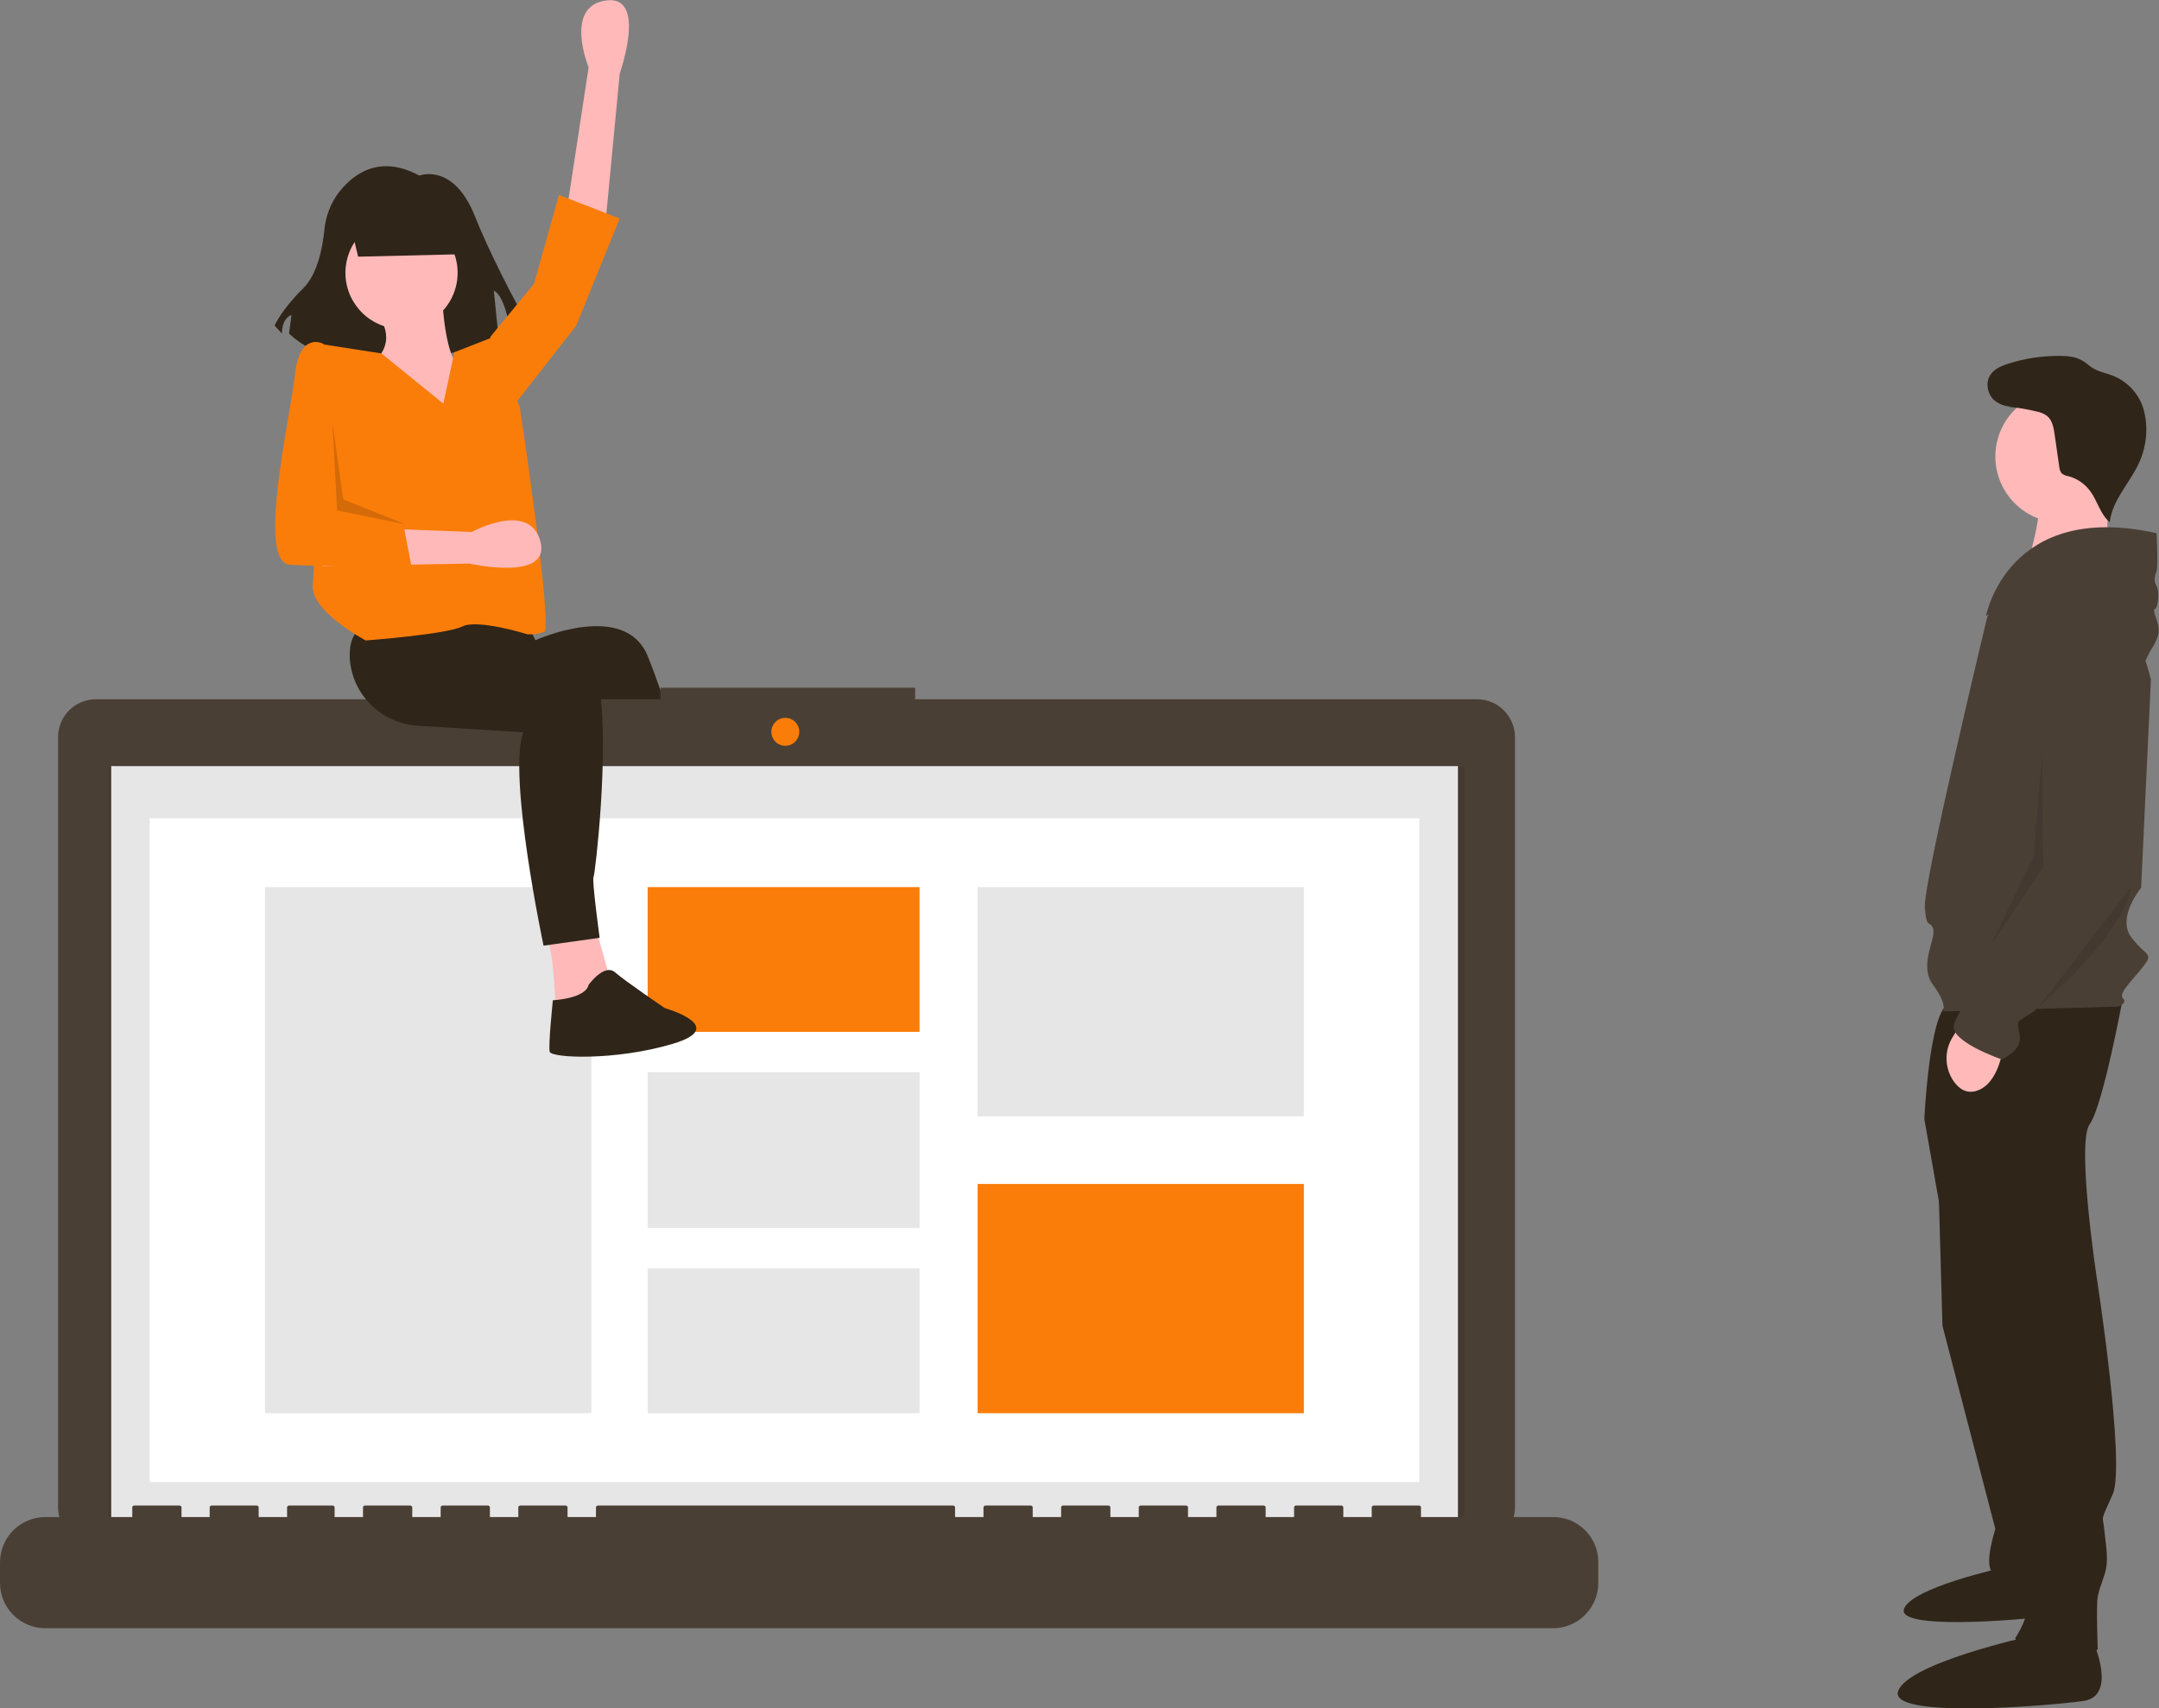 <?xml version="1.0" encoding="utf-8"?>
<!-- Generator: Adobe Illustrator 23.0.1, SVG Export Plug-In . SVG Version: 6.00 Build 0)  -->
<svg version="1.1" id="ef801be8-9fb2-4433-98fc-7ef75631d0fc"
	 xmlns="http://www.w3.org/2000/svg" xmlns:xlink="http://www.w3.org/1999/xlink" x="0px" y="0px" viewBox="0 0 881.4 697.5"
	 style="enable-background:new 0 0 881.4 697.5;" xml:space="preserve">
<rect x="0" y="0" width="881.4" height="697.5" fill="#808080" stroke="none"/>
<style type="text/css">
	.st0{fill:#FFB9B9;}
	.st1{fill:#2F2519;}
	.st2{fill:#2F2E41;}
	.st3{fill:#4A3F35;}
	.st4{opacity:0.1;enable-background:new    ;}
	.st5{fill:#FA7D09;}
	.st6{fill:#E6E6E6;}
	.st7{fill:#FFFFFF;}
	.st8{opacity:0.15;enable-background:new    ;}
</style>
<polygon class="st0" points="277.2,365.8 286.1,393.1 298.2,383 291.8,361.3 "/>
<path class="st1" d="M162.7,249.4l3.2,42.6l76.9,1.9l33.7,76.9l18.4-7.6c0,0-21-72.5-30.5-95.4s-45.8-6.4-45.8-6.4l-3.2-6.4
	L162.7,249.4z"/>
<path class="st2" d="M282.3,388c0,0,1.3,20.3,3.2,21.6s16.5-1.3,16.5-1.3s4.4,1,22.3-3.8c20.1-5.4-2.5-13.4-2.5-13.4
	s-14.6-9.5-21-14s-10.8,5.1-10.8,5.1C291.2,386.1,282.3,388,282.3,388z"/>
<path class="st1" d="M791,470.4l2,70.9l21.6,83c0,0-4.7,14.2-1.3,17.5c3.4,3.4,18.9,9.4,18.9,9.4l-12.8-176.8L791,470.4z"/>
<path class="st1" d="M837.9,641.5c0,0,7.7,16.9-3.1,18.5c-10.8,1.5-60.6,5.6-57.5-3.1s40.6-16.9,40.6-16.9L837.9,641.5z"/>
<path class="st1" d="M866.6,407.7c0,0-8.1,43.9-13.5,51.3s2.7,61.4,2.7,61.4s12.1,77.6,6.7,89.7c-5.4,12.1-4,8.1-3.4,14.8
	s2,12.1,0,18.2s-2,5.4-2.7,8.8s0,21.6,0,21.6s-29,10.1-33.7-4.7c0,0,6.7-9.4,4.7-16.9c-2.1-7.5-3.2-15.2-3.4-22.9v-14.2l-31-116.1
	l-7.4-41.8c0,0,2-42.5,9.4-46.6C802.5,406.3,866.6,407.7,866.6,407.7z"/>
<path class="st1" d="M854.5,670.2c0,0,10.1,22.3-4,24.3c-14.2,2-79.6,7.4-75.6-4c4-11.5,53.3-22.3,53.3-22.3L854.5,670.2z"/>
<circle class="st0" cx="841.6" cy="186.4" r="27"/>
<path class="st0" d="M860.6,198.3l-0.5,34.5l-33.1,0.1c0,0,8.4-27,4.6-32.6S860.6,198.3,860.6,198.3z"/>
<path class="st3" d="M811.3,251.8c0,0,23.6-30.4,41.8-17.5s25,43.2,25,43.2l-4,85c0,0-10.1,12.1-4,20.2s9.4,6.1,4.7,12.1
	s-10.1,10.8-8.1,12.8s-2,3.4-2,3.4l-71.5,2c0,0,2-2.7-4-10.8c-6.1-8.1,1.3-18.9,0-22.9c-1.3-4-2.7,0.7-3.4-8.8
	C785,361.1,811.3,251.8,811.3,251.8z"/>
<path class="st0" d="M818,425.9c0,0-1.3,16.9-11.5,19.6c-3.8,1-6.6-0.9-8.7-3.7c-4-5.5-4.2-12.9-0.5-18.6l2.5-4L818,425.9z"/>
<path class="st3" d="M880.4,217.7c0,0,0.7,13.5,0,15.5s-1.3,4,0,6.1s0.7,8.8-0.7,9.4s2.7,6.7,1.3,10.8s-2.7,5.4-3.4,6.7
	s-1.8,3.8-1.8,3.8s-19.8-42.2-36-32.1c-16.2,10.1-29,13.5-29,13.5S819.7,204.2,880.4,217.7z"/>
<path class="st3" d="M851.1,249.1c0,0,21.6,2,20.2,30.4s2,72.9,2,72.9s-37.1,56.7-43.2,60.7c-6.1,4-6.7,3.4-6.1,6.7
	c0.7,3.4,1.3,6.1-1.3,8.8c-1.6,1.6-3.4,3-5.4,4c0,0-21.6-7.4-19.6-14.2s11.5-17.5,11.5-17.5s16.2-26.3,16.9-30.4
	c0.7-4,0.7-3.4,2.7-5.4s7.4-10.1,7.4-14.2v-12.8l-5.7-68.5c-0.5-5.6,1.4-11.2,5.3-15.4C839.1,250.9,843.9,248.2,851.1,249.1z"/>
<path class="st1" d="M824.2,165.6c-3.6,1-7.4,0.1-10.2-2.3c-2.6-2.5-3.5-6.8-1.6-10c1.6-2.7,4.8-4,7.8-4.9
	c6.6-2.1,13.5-3.1,20.4-3.1c3.3,0,6.8,0.3,9.6,2c1.4,0.8,2.6,2,4,2.9c2.5,1.6,5.6,2.1,8.4,3.2c5.8,2.3,10.3,7.1,12.3,13
	c0.6,2,1,4,1.2,6.1c0.5,5.7-0.5,11.4-2.9,16.6c-3.8,8.2-10.9,15.1-11.9,24.1c-3.9-3.2-5-8.7-8-12.7c-2.2-3-5.4-5.2-9-6.1
	c-1-0.1-2-0.6-2.7-1.2c-0.5-0.7-0.8-1.6-0.9-2.5l-1.9-13.3c-0.4-2.7-0.9-5.7-3-7.5c-1.3-1-2.8-1.6-4.4-1.9
	c-3.8-0.9-7.6-1.6-11.5-1.9"/>
<path class="st4" d="M870.1,362l-37.9,49.2C832.2,411.1,867.1,382,870.1,362z"/>
<polygon class="st4" points="833.7,307.6 834.1,354 812.1,387 830.1,350 "/>
<path class="st3" d="M603,285.5H373.6v-4.7h-104v4.7H39.2c-8.6,0-15.5,6.9-15.5,15.5v314.2c0,8.6,6.9,15.5,15.5,15.5H603
	c8.6,0,15.5-6.9,15.5-15.5c0,0,0,0,0,0V301.1C618.5,292.5,611.6,285.5,603,285.5L603,285.5L603,285.5z"/>
<rect x="44.5" y="313" class="st4" width="553.3" height="312.1"/>
<circle class="st5" cx="320.6" cy="298.8" r="5.7"/>
<rect x="45.4" y="312.8" class="st6" width="549.8" height="312"/>
<rect x="61.1" y="334.1" class="st7" width="518.3" height="271"/>
<rect x="108.2" y="362.2" class="st6" width="133.2" height="214.8"/>
<rect x="264.4" y="362.2" class="st5" width="111" height="59.1"/>
<rect x="264.4" y="437.8" class="st6" width="111" height="63.6"/>
<rect x="264.4" y="517.9" class="st6" width="111" height="59.1"/>
<rect x="399.1" y="362.2" class="st6" width="133.2" height="93.6"/>
<rect x="399.1" y="483.4" class="st5" width="133.2" height="93.6"/>
<path class="st3" d="M634.1,619.4h-54v-3.9c0-0.4-0.3-0.8-0.8-0.8c0,0,0,0,0,0h-18.5c-0.4,0-0.8,0.3-0.8,0.8l0,0l0,0v3.9h-11.6v-3.9
	c0-0.4-0.3-0.8-0.8-0.8l0,0h-18.5c-0.4,0-0.8,0.3-0.8,0.8l0,0l0,0v3.9h-11.6v-3.9c0-0.4-0.3-0.8-0.8-0.8c0,0,0,0,0,0h-18.5
	c-0.4,0-0.8,0.3-0.8,0.8l0,0l0,0v3.9h-11.6v-3.9c0-0.4-0.3-0.8-0.8-0.8c0,0,0,0,0,0h-18.5c-0.4,0-0.8,0.3-0.8,0.8l0,0l0,0v3.9h-11.6
	v-3.9c0-0.4-0.3-0.8-0.8-0.8c0,0,0,0,0,0h-18.5c-0.4,0-0.8,0.3-0.8,0.8c0,0,0,0,0,0l0,0v3.9h-11.6v-3.9c0-0.4-0.3-0.8-0.8-0.8
	c0,0,0,0,0,0h-18.5c-0.4,0-0.8,0.3-0.8,0.8l0,0l0,0v3.9h-11.6v-3.9c0-0.4-0.3-0.8-0.8-0.8l0,0h-145c-0.4,0-0.8,0.3-0.8,0.8l0,0l0,0
	v3.9h-11.6v-3.9c0-0.4-0.3-0.8-0.8-0.8l0,0h-18.5c-0.4,0-0.8,0.3-0.8,0.8v3.9h-11.6v-3.9c0-0.4-0.3-0.8-0.8-0.8l0,0h-18.5
	c-0.4,0-0.8,0.3-0.8,0.8l0,0l0,0v3.9h-11.6v-3.9c0-0.4-0.3-0.8-0.8-0.8l0,0h-18.5c-0.4,0-0.8,0.3-0.8,0.8l0,0l0,0v3.9h-11.6v-3.9
	c0-0.4-0.3-0.8-0.8-0.8h0H118c-0.4,0-0.8,0.3-0.8,0.8l0,0l0,0v3.9h-11.6v-3.9c0-0.4-0.3-0.8-0.8-0.8l0,0H86.4
	c-0.4,0-0.8,0.3-0.8,0.8l0,0v3.9H74.1v-3.9c0-0.4-0.3-0.8-0.8-0.8c0,0,0,0,0,0H54.8c-0.4,0-0.8,0.3-0.8,0.8l0,0l0,0v3.9H18.5
	C8.3,619.4,0,627.7,0,637.9l0,0v8.4c0,10.2,8.3,18.5,18.5,18.5h615.5c10.2,0,18.5-8.3,18.5-18.5v-8.4
	C652.6,627.7,644.3,619.4,634.1,619.4z"/>
<path class="st1" d="M138.3,78.6c-3.4,4.5-5.4,9.9-5.9,15.5c-0.7,6.8-2.7,17.7-8.5,23.5c-8.9,8.7-11.8,15.3-11.8,15.3l3,3.3
	c0-6.6,3.9-7.6,3.9-7.6l-1,7.6c26.6,25.1,85.6,2.2,85.6,2.2l-2-19.7c4.9,2.2,6.9,17.5,6.9,17.5l7.9-2.2c0,0-13.8-24-22.6-45.9
	s-22.6-16.4-22.6-16.4C154.9,62.9,144.2,71,138.3,78.6z"/>
<path class="st0" d="M230.8,89.8l9.5-62.3c0,0-10.2-24.8,7-27.3S253,30,253,30l-5.7,59.8H230.8z"/>
<path class="st0" d="M223.1,383c3.2,5.1,3.8,31.2,3.8,31.2l22.3-14l-6.4-22.9L223.1,383z"/>
<path class="st1" d="M192,246.2c0,0-28,0-43.2,8.9c-4.9,2.9-6.3,8-6,13.7c0.9,14.9,13,26.6,27.8,27.5l43,2.7
	c-6.4,17.8,8.3,87.1,8.3,87.1l22.9-3.2c0,0-3.2-23.5-2.5-24.8s6.4-50.9,2.5-76.9s-56-15.3-56-15.3L192,246.2z"/>
<path class="st1" d="M225.7,408.4c0,0-1.9,18.4-1.3,21s26.7,3.8,50.2-3.2s-3.2-14.6-3.2-14.6s-15.9-10.8-20.3-14.6
	s-10.8,5.1-10.8,5.1C239,407.8,225.7,408.4,225.7,408.4z"/>
<ellipse transform="matrix(0.16 -0.987 0.987 0.16 27.729 255.439)" class="st0" cx="164" cy="111.4" rx="22.9" ry="22.9"/>
<path class="st0" d="M154.4,128.6c8.3,12.1-1.9,19.1-1.9,19.1l-4.5,33.1c0,0,47.7,4.5,56-1.9s-9.5-27.3-15.9-29.3
	c-6.4-1.9-7.6-28-7.6-28L154.4,128.6z"/>
<path class="st5" d="M155.7,144.3l-25.1-3.9l-2.9,27c0,0,1.3,60.4,0,71.2s21.6,22.9,21.6,22.9s33.1-2.5,39.4-5.7s26.7,3.2,26.7,3.2
	c2.3,0.1,4.5-0.2,6.7-1c3.8-1.3-9.9-91.9-9.9-91.9l-12.1-28l-14.6,5.7l-4.5,21L155.7,144.3z"/>
<polygon class="st5" points="209.8,165.5 235.2,133 253,89.2 228.2,79.6 218,115.9 200.2,137.5 199.6,141.3 "/>
<path class="st0" d="M129.6,214.8l63,2.4c0,0,23.5-12.9,28,3.8s-29,9.1-29,9.1l-60,1.1L129.6,214.8z"/>
<path class="st5" d="M135,210.3l29.3,1.9l3.8,19.7c0,0-35.6-0.6-49.6-1.3s0-59.8,1.9-77.6s11.4-12.7,11.4-12.7l5.7,4.5L135,210.3z"
	/>
<polygon class="st8" points="140.1,203.9 165.6,214.1 137.6,208.4 135.7,172.2 "/>
<polygon class="st1" points="188.2,103.8 146.2,104.8 141.2,83.8 188.2,83.8 "/>
</svg>
